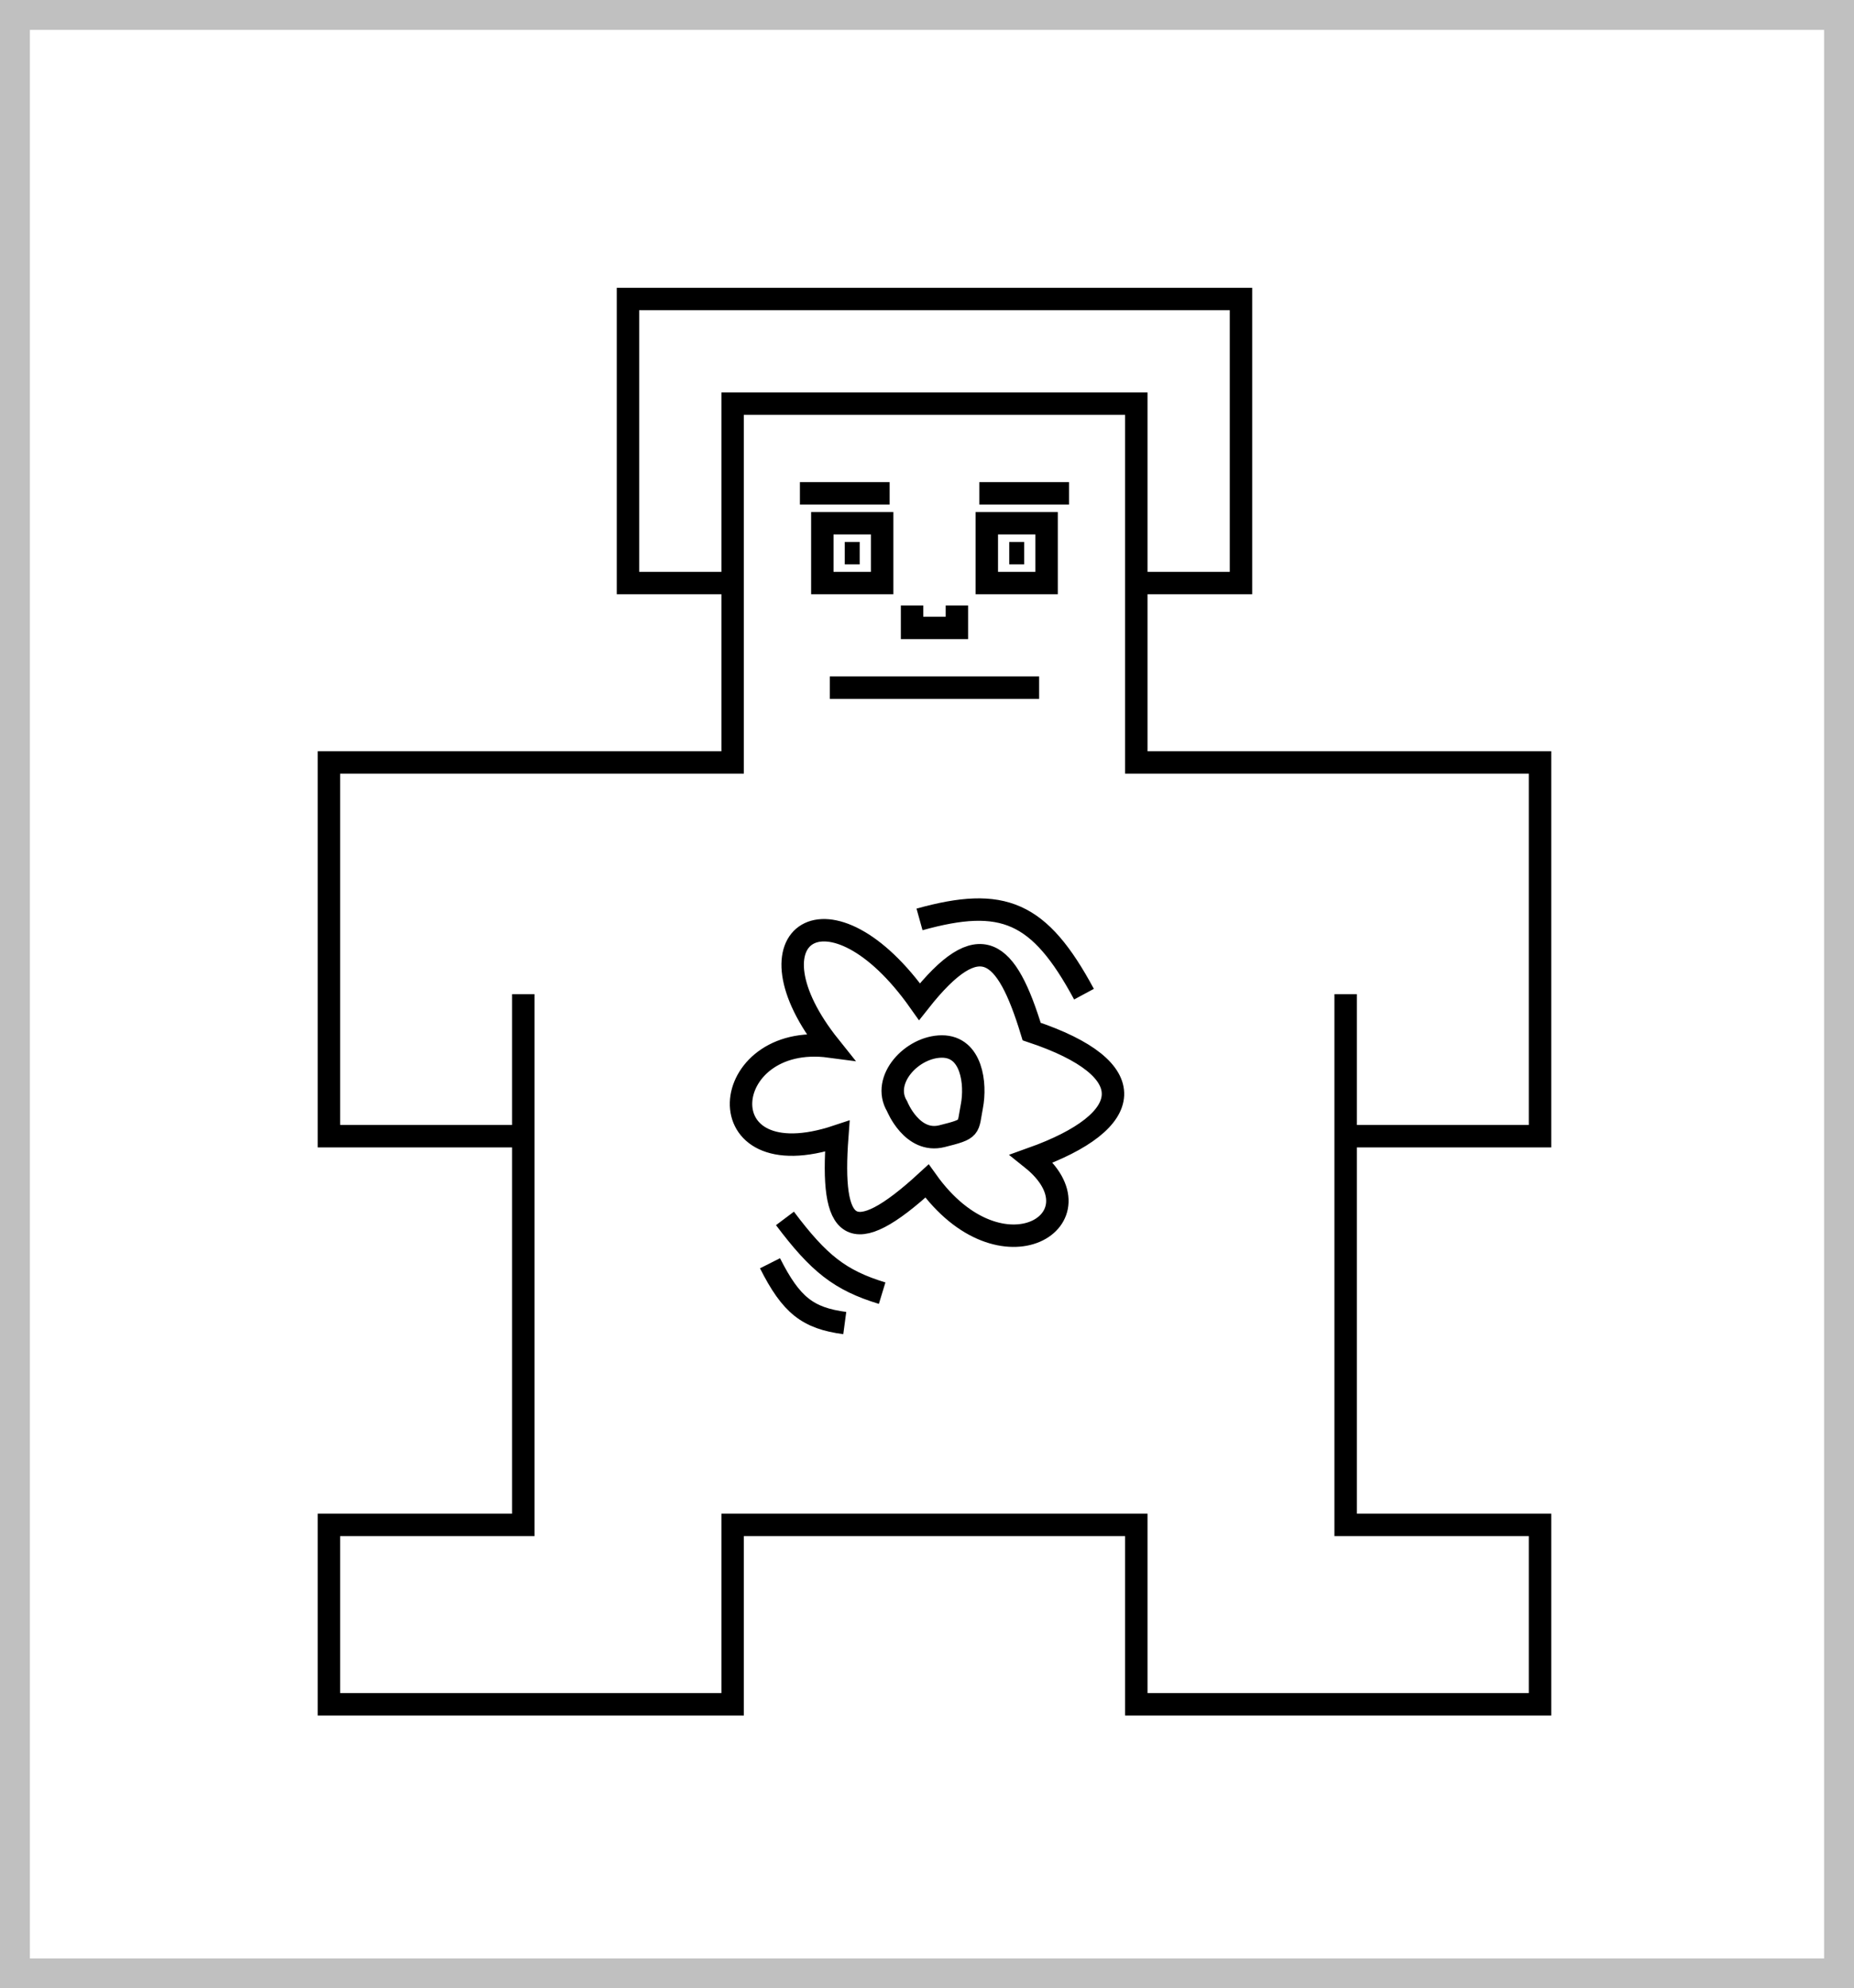 <svg width="124" height="133" viewBox="0 0 124 133" fill="none" xmlns="http://www.w3.org/2000/svg">
<rect x="1" y="1" width="122" height="131" fill="none" stroke="#C0C0C0" stroke-width="2"/>
<path stroke-width="1.5" d="M76 39H83V20H42V39H49M49 39V27H76V51H103V76H90V66.5V102H103V114H76V102H49V114H22V102H35V76M49 39V51H22V76H35M35 66.5V76M53.5 33H59.5M65.5 33H71.5M67.5 37H68.5M56.5 37H57.5M61 40.5V42H64V40.5M55.5 46H69.5M61.5 61.5C67.067 59.952 69.511 60.948 72.5 66.5M52.5 81.5C54.762 84.511 56.175 85.639 59 86.5M51.5 84.5C52.918 87.309 54.019 88.169 56.5 88.5M66 35V39H70V35H66ZM59 35V39H55V35H59ZM61.5 67C55.5 58.5 49.5 62.5 55.5 70C48 69 47 79 56 76C55.527 82.342 56.864 83.728 62 79C67 86 74 81.5 69 77.5C76 75 76.5 71.5 69 69C67.318 63.481 65.545 61.875 61.5 67ZM63 70C61 70 58.927 72.228 60 74C60 74 61 76.5 63 76C65 75.5 64.709 75.5 65 74C65.291 72.5 65 70 63 70Z" stroke="currentColor"/>
</svg>
